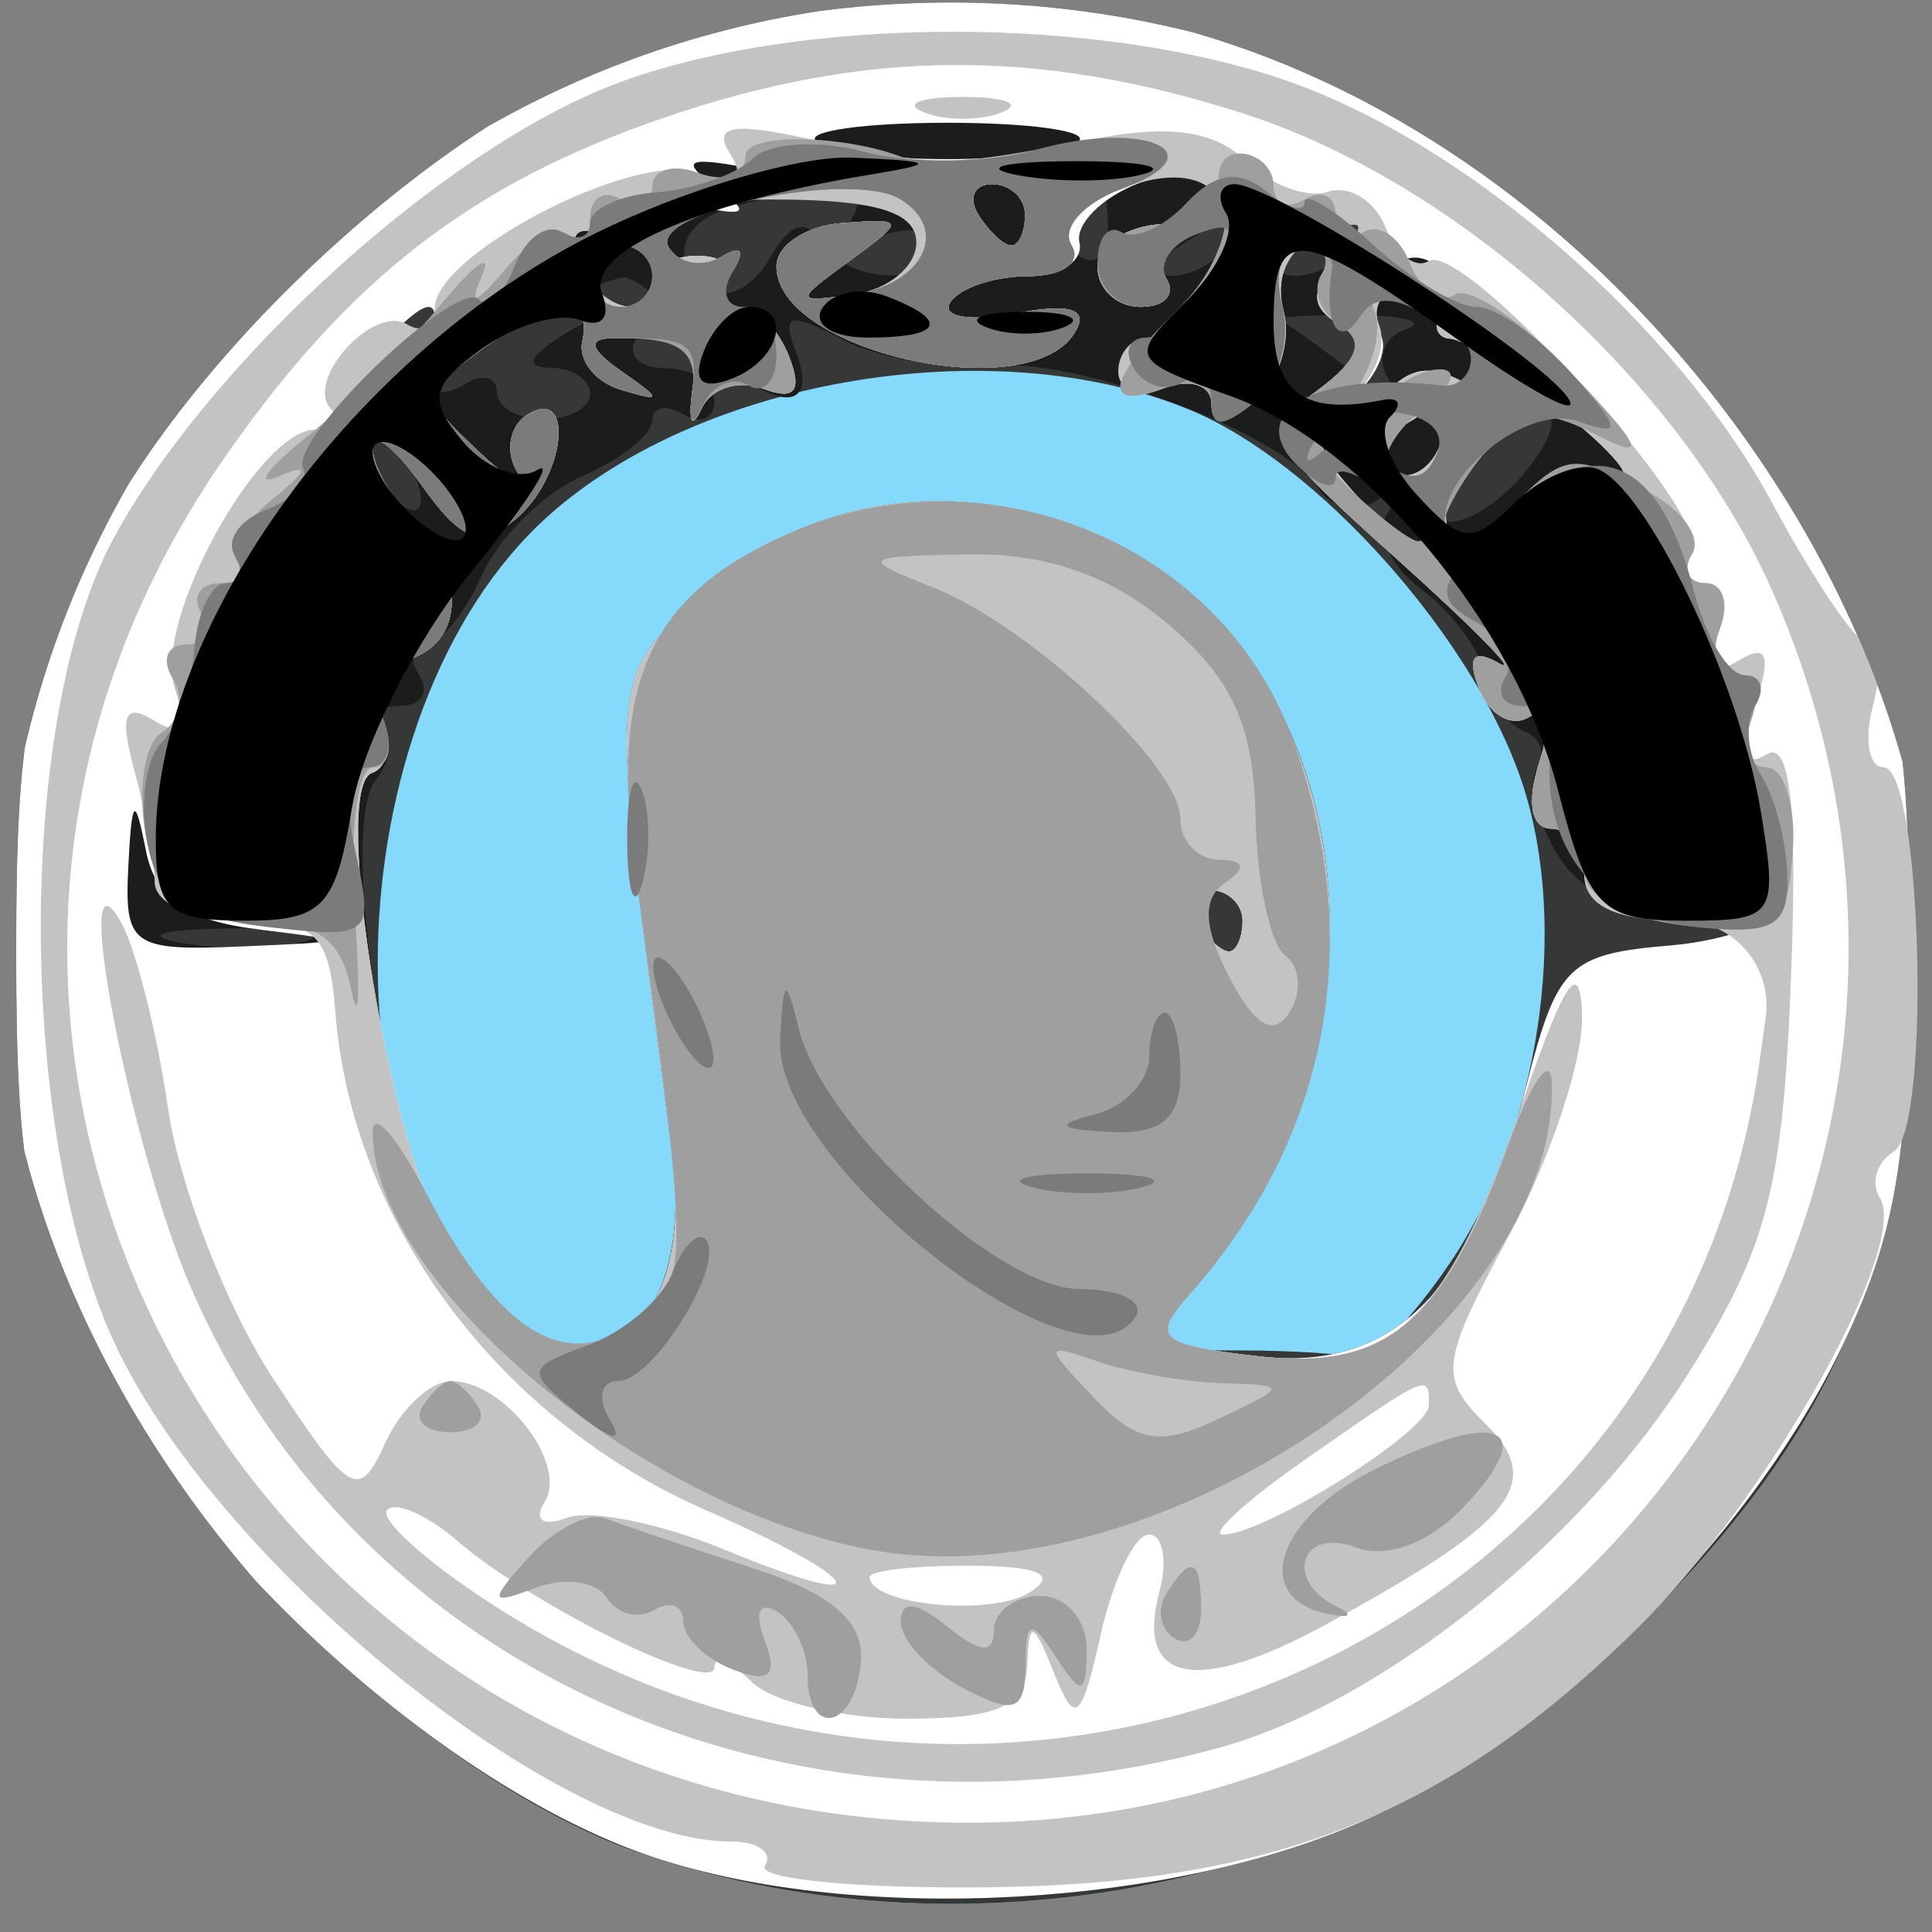 <svg width="64" height="64" viewBox="0 0 64 64" fill="none" xmlns="http://www.w3.org/2000/svg">
<rect x="0" y="0" width="64" height="64" fill="#808080" stroke="none"/>
<g clip-path="url(#clip0_1_81)">
<path fill-rule="evenodd" clip-rule="evenodd" d="M21.461 1.594C15.325 3.461 6.876 10.943 3.296 17.682C0.932 22.131 0.536 24.113 0.536 31.517C0.536 38.921 0.932 40.903 3.296 45.352C6.795 51.938 15.062 59.322 21.28 61.415C32.482 65.185 45.577 62.354 53.75 54.394C60.953 47.379 63.234 41.883 63.247 31.517C63.256 24.1 62.867 22.139 60.499 17.682C52.943 3.46 36.971 -3.123 21.461 1.594Z" fill="#85DAFB"/>
<path fill-rule="evenodd" clip-rule="evenodd" d="M21.461 1.594C15.325 3.461 6.876 10.943 3.296 17.682C0.932 22.131 0.536 24.113 0.536 31.517C0.536 38.921 0.932 40.903 3.296 45.352C6.795 51.938 15.062 59.322 21.28 61.415C32.482 65.185 45.577 62.354 53.75 54.394C60.953 47.379 63.234 41.883 63.247 31.517C63.256 24.1 62.867 22.139 60.499 17.682C52.943 3.46 36.971 -3.123 21.461 1.594ZM39.408 13.574C43.646 15.323 48.816 21.117 50.418 25.914C52.017 30.698 50.991 37.499 48.014 41.864C46.746 43.722 45.38 45.128 44.978 44.988C44.577 44.848 42.786 44.734 41 44.734C37.992 44.734 37.87 44.603 39.332 42.955C46.595 34.772 45.278 22.061 36.742 17.941C31.868 15.59 26.556 16.367 22.913 19.966C20.164 22.682 20.177 22.301 22.267 38.183C22.904 43.018 20.658 45.898 17.66 44.09C10.559 39.81 10.873 23.603 18.181 17.074C23.29 12.51 32.965 10.915 39.408 13.574Z" fill="#363737"/>
<path fill-rule="evenodd" clip-rule="evenodd" d="M21.461 1.594C15.325 3.461 6.876 10.943 3.296 17.682C0.932 22.131 0.536 24.113 0.536 31.517C0.536 38.921 0.932 40.903 3.296 45.352C6.915 52.166 15.128 59.383 21.722 61.548C28.486 63.767 38.951 63.183 45.359 60.23C51.355 57.467 57.767 51.148 60.84 44.974C62.775 41.086 63.239 38.495 63.247 31.517C63.256 24.1 62.867 22.139 60.499 17.682C52.943 3.46 36.971 -3.123 21.461 1.594ZM28.187 7.29C27.687 8.09 28.004 8.267 29.156 7.829C30.097 7.473 30.868 7.624 30.868 8.165C30.868 9.528 28.062 9.405 27.185 8.003C26.695 7.22 26.165 7.389 25.516 8.533C24.994 9.455 24.132 9.944 23.601 9.62C22.068 8.683 22.475 7.307 24.436 6.801C27.8 5.932 28.942 6.082 28.187 7.29ZM36.7 7.58C36.7 8.395 36.306 8.821 35.826 8.527C35.345 8.233 35.217 7.567 35.544 7.047C36.375 5.717 36.7 5.866 36.7 7.58ZM40.645 8.133C40.295 8.693 39.458 9.143 38.783 9.135C38.047 9.125 38.174 8.725 39.102 8.133C41.078 6.871 41.435 6.871 40.645 8.133ZM44.762 8.133C44.412 8.693 43.574 9.143 42.9 9.135C42.163 9.125 42.291 8.725 43.218 8.133C45.195 6.871 45.551 6.871 44.762 8.133ZM23.149 11.183C25.351 13.586 27.225 13.868 26.37 11.668C25.875 10.392 26.138 10.315 27.868 11.23C29.023 11.84 31.213 12.232 32.734 12.098C35.755 11.834 42.543 14.366 43.678 16.179C44.069 16.805 44.892 17.01 45.507 16.635C46.148 16.243 46.329 16.422 45.933 17.057C45.553 17.664 46.061 18.764 47.06 19.502C48.06 20.239 49.029 21.528 49.213 22.367C49.397 23.206 49.979 24.045 50.506 24.232C51.033 24.421 51.214 24.974 50.908 25.463C50.602 25.951 50.943 27.285 51.665 28.425C53.047 30.613 58.073 31.32 59.008 29.458C59.295 28.885 59.413 29 59.271 29.712C59.128 30.425 57.359 31.148 55.34 31.318C51.957 31.602 51.58 31.969 50.56 35.973C48.824 42.786 46.191 45.447 41.703 44.93C38.344 44.543 38.117 44.332 39.44 42.838C46.594 34.759 45.214 22.03 36.742 17.941C31.868 15.59 26.556 16.367 22.913 19.966C20.164 22.682 20.177 22.301 22.267 38.183C23.165 44.997 18.624 46.908 14.895 41.286C12.884 38.255 11.171 27.41 12.453 25.832C12.948 25.221 13.05 24.421 12.678 24.052C12.305 23.684 12.567 23.384 13.261 23.384C13.955 23.384 14.237 22.926 13.887 22.367C13.537 21.808 13.632 21.35 14.097 21.35C14.562 21.35 15.4 20.321 15.959 19.063C16.517 17.804 18.016 16.324 19.29 15.772C20.564 15.22 21.606 14.392 21.606 13.932C21.606 13.473 22.069 13.38 22.635 13.725C23.201 14.071 23.664 13.868 23.664 13.277C23.664 12.685 22.942 12.2 22.059 12.2C21.177 12.2 20.741 11.743 21.091 11.183C21.896 9.896 20.533 9.896 18.518 11.183C17.489 11.84 17.403 12.174 18.261 12.185C18.969 12.193 19.547 12.581 19.547 13.047C19.547 13.514 18.852 13.895 18.003 13.895C17.154 13.895 16.46 13.486 16.46 12.987C16.46 12.489 15.996 12.363 15.431 12.708C14.864 13.054 14.401 13.096 14.401 12.801C14.401 12.248 19.587 9.263 20.674 9.191C21.011 9.168 22.125 10.065 23.149 11.183ZM14.401 10.517C14.401 10.711 13.36 11.739 12.086 12.805C11.85 13.002 11.531 12.687 11.731 12.454C13.573 10.305 14.401 9.704 14.401 10.517ZM46.557 10.909C45.846 11.156 45.587 11.89 45.983 12.541C46.378 13.192 45.801 13.054 44.702 12.234C43.603 11.413 42.569 10.67 42.403 10.582C42.238 10.493 43.396 10.43 44.976 10.441C46.557 10.452 47.268 10.663 46.557 10.909ZM50.443 15.734C49.727 16.586 48.663 17.284 48.079 17.284C47.494 17.284 47.857 16.365 48.885 15.244C51.013 12.921 52.431 13.366 50.443 15.734ZM13.765 15.811C14.116 16.716 13.943 17.124 13.361 16.768C12.801 16.426 12.343 15.717 12.343 15.19C12.343 13.728 13.081 14.05 13.765 15.811ZM41.16 30.5C41.16 31.059 40.956 31.517 40.706 31.517C40.456 31.517 39.966 31.059 39.616 30.5C39.266 29.941 39.471 29.484 40.07 29.484C40.669 29.484 41.16 29.941 41.16 30.5ZM10.04 31.199C9.056 31.453 7.203 31.462 5.923 31.219C4.643 30.976 5.448 30.768 7.712 30.756C9.976 30.745 11.024 30.945 10.04 31.199Z" fill="#1B1C1C"/>
<path fill-rule="evenodd" clip-rule="evenodd" d="M21.461 1.594C15.325 3.461 6.876 10.943 3.296 17.682C0.932 22.131 0.536 24.113 0.536 31.517C0.536 38.921 0.932 40.903 3.296 45.352C6.915 52.166 15.128 59.383 21.722 61.548C28.486 63.767 38.951 63.183 45.359 60.23C51.355 57.467 57.767 51.148 60.84 44.974C62.775 41.086 63.239 38.495 63.247 31.517C63.256 24.1 62.867 22.139 60.499 17.682C52.943 3.46 36.971 -3.123 21.461 1.594ZM35.739 4.677C34.936 5.47 27.829 5.47 27.026 4.677C26.687 4.341 28.647 4.067 31.383 4.067C34.118 4.067 36.079 4.341 35.739 4.677ZM29.667 6.694C31.616 7.297 30.624 9.428 28.239 9.759C26.297 10.03 26.293 9.996 28.159 8.632C30.006 7.281 29.995 7.232 27.902 7.387C26.703 7.477 25.722 8.122 25.722 8.823C25.722 11.638 34.047 13.505 35.592 11.036C36.093 10.234 35.482 10.03 33.625 10.381C32.143 10.661 31.175 10.498 31.474 10.02C31.774 9.541 32.917 9.15 34.016 9.15C35.115 9.15 35.899 8.649 35.757 8.036C35.616 7.423 36.503 6.536 37.73 6.066C40.834 4.876 41.719 7.581 39.078 10.19C36.655 12.583 36.458 13.656 38.587 12.849C39.436 12.527 40.131 12.763 40.131 13.373C40.131 14.141 40.573 14.12 41.568 13.304C42.359 12.655 42.785 11.29 42.514 10.269C42.213 9.13 42.707 8.155 43.795 7.742C45.242 7.194 45.342 7.338 44.343 8.528C43.395 9.655 43.398 10.157 44.353 10.74C45.243 11.283 45.042 11.898 43.631 12.941C41.768 14.319 41.897 14.587 46.306 18.547C48.853 20.836 50.364 22.378 49.662 21.976C48.803 21.483 48.586 21.757 48.998 22.816C49.334 23.681 50.073 24.105 50.641 23.759C51.28 23.368 51.408 23.951 50.978 25.29C50.566 26.572 50.73 27.45 51.383 27.45C51.987 27.45 52.481 28.137 52.481 28.975C52.481 30.732 58.157 31.152 59.008 29.458C59.295 28.885 59.413 29 59.271 29.712C59.128 30.425 57.359 31.148 55.34 31.318C51.957 31.602 51.58 31.969 50.56 35.973C48.824 42.786 46.191 45.447 41.703 44.93C38.344 44.543 38.117 44.332 39.44 42.838C46.594 34.759 45.214 22.03 36.742 17.941C31.868 15.59 26.556 16.367 22.913 19.966C20.164 22.682 20.177 22.301 22.267 38.183C23.163 44.983 18.625 46.91 14.909 41.307C12.949 38.354 10.929 26.083 12.323 25.605C12.837 25.429 13.003 24.633 12.693 23.835C12.383 23.037 12.827 22.12 13.679 21.797C15.438 21.13 15.384 18.864 13.568 17.07C12.894 16.404 12.343 15.392 12.343 14.82C12.343 14.249 13.08 14.82 13.979 16.089C15.277 17.92 15.916 18.151 17.067 17.207C18.715 15.857 19.076 12.756 17.472 13.735C16.897 14.087 16.73 14.915 17.103 15.574C17.474 16.235 16.903 15.947 15.833 14.934C13.925 13.128 13.926 13.064 15.884 11.63C18.28 9.875 19.642 9.748 19.29 11.31C19.149 11.94 19.727 12.661 20.576 12.913C21.948 13.32 21.948 13.251 20.576 12.293C19.53 11.562 19.447 11.21 20.319 11.199C22.892 11.168 23.145 11.346 22.922 13.03C22.797 13.971 22.942 14.196 23.246 13.528C23.549 12.861 24.467 12.568 25.286 12.879C26.331 13.275 26.585 12.953 26.138 11.805C25.788 10.904 25.061 10.167 24.522 10.167C23.983 10.167 23.781 9.785 24.072 9.32C24.364 8.853 23.928 8.472 23.104 8.472C22.28 8.472 21.606 8.853 21.606 9.32C21.606 10.734 19.807 10.266 19.195 8.694C18.793 7.659 19.117 7.407 20.283 7.85C21.323 8.243 21.687 8.069 21.259 7.384C20.818 6.681 21.4 6.469 22.891 6.791C24.784 7.201 24.925 7.085 23.664 6.157C22.453 5.267 22.787 5.157 25.208 5.646C26.906 5.989 28.913 6.461 29.667 6.694ZM33.956 7.117C33.956 7.676 33.752 8.133 33.502 8.133C33.252 8.133 32.762 7.676 32.412 7.117C32.062 6.558 32.267 6.1 32.866 6.1C33.465 6.1 33.956 6.558 33.956 7.117ZM36.357 8.845C36.357 9.572 37.002 10.167 37.79 10.167C38.578 10.167 38.962 9.748 38.641 9.236C38.321 8.725 38.641 8.086 39.353 7.815C40.064 7.545 39.681 7.369 38.501 7.424C37.322 7.479 36.357 8.118 36.357 8.845ZM47.805 10.237C47.48 10.757 47.588 11.2 48.046 11.22C48.504 11.24 50.268 12.398 51.966 13.795C53.664 15.191 54.29 16.058 53.358 15.723C52.345 15.358 50.862 15.96 49.678 17.215C48.601 18.358 46.785 18.361 45.703 17.224L45.423 16.929C43.415 14.818 43.332 14.389 44.717 13.254C45.578 12.548 46.029 11.564 45.719 11.069C44.929 9.805 46.243 7.975 47.422 8.696C47.959 9.023 48.131 9.716 47.805 10.237ZM14.401 10.517C14.401 10.711 13.36 11.739 12.086 12.805C11.85 13.002 11.531 12.687 11.731 12.454C13.573 10.305 14.401 9.704 14.401 10.517ZM45.406 13.57C44.524 14.621 44.777 15.394 46.486 16.875C47.714 17.938 48.411 18.288 48.038 17.652C47.663 17.017 48.069 15.914 48.938 15.201C50.203 14.164 50.252 13.737 49.184 13.068C47.338 11.91 46.734 11.991 45.406 13.57ZM47.709 14.736C47.384 15.571 46.656 15.972 46.087 15.625C45.453 15.238 45.594 14.659 46.453 14.122C48.327 12.949 48.391 12.98 47.709 14.736ZM8.547 30.786C11.7 31.175 11.677 31.198 7.969 31.354C4.374 31.506 4.119 31.325 4.25 28.721C4.366 26.415 4.467 26.316 4.828 28.153C5.146 29.771 6.163 30.492 8.547 30.786ZM41.16 30.5C41.16 31.059 40.956 31.517 40.706 31.517C40.456 31.517 39.966 31.059 39.616 30.5C39.266 29.941 39.471 29.484 40.07 29.484C40.669 29.484 41.16 29.941 41.16 30.5Z" fill="white"/>
<path fill-rule="evenodd" clip-rule="evenodd" d="M19.547 3.126C13.927 5.632 6.787 12.276 3.785 17.792C0.419 23.977 0.571 38.292 4.076 45.069C7.871 52.41 18.723 61.001 24.198 61.001C25.104 61.001 25.617 61.363 25.34 61.805C25.065 62.246 28.395 62.567 32.741 62.519C42.198 62.411 48.019 60.086 54.257 53.922C58.545 49.688 63.274 41.275 62.27 39.671C61.961 39.178 62.171 38.492 62.735 38.148C63.978 37.389 63.657 25.418 62.395 25.417C61.905 25.417 61.745 24.502 62.042 23.384C62.337 22.265 62.275 21.35 61.903 21.35C61.53 21.35 60.103 19.259 58.73 16.704C55.519 10.725 48.506 4.652 42.463 2.618C35.707 0.344 25.267 0.575 19.547 3.126ZM41.139 3.744C48.269 6.019 55.646 12.657 58.695 19.541C67.257 38.877 53.138 60.451 31.968 60.38C8.107 60.301 -5.943 34.515 7.377 15.25C11.528 9.249 15.615 6.079 22.026 3.889C28.67 1.621 34.348 1.577 41.139 3.744ZM30.611 3.723C31.319 4.006 32.477 4.006 33.184 3.723C33.892 3.441 33.312 3.211 31.897 3.211C30.482 3.211 29.904 3.441 30.611 3.723ZM24.178 5.083C24.718 5.945 24.368 6.135 23.017 5.712C20.9 5.048 14.401 8.441 14.401 10.211C14.401 10.812 13.991 11.052 13.489 10.746C12.355 10.054 10.049 12.645 10.979 13.564C11.352 13.932 11.11 14.233 10.441 14.233C8.563 14.233 5.081 20.585 5.775 22.745C6.215 24.114 6.02 24.43 5.087 23.86C4.119 23.269 3.955 23.692 4.448 25.512C4.813 26.858 5.117 28.531 5.124 29.229C5.133 29.939 6.406 30.5 8.007 30.5C10.45 30.5 10.91 30.949 11.109 33.521C11.645 40.475 16.511 47.021 23.373 50.02C28.759 52.373 29.287 53.517 23.976 51.324C21.882 50.46 19.543 49.991 18.776 50.282C17.988 50.581 17.668 50.354 18.038 49.761C18.83 48.496 16.712 45.75 14.947 45.75C14.254 45.75 13.266 46.681 12.753 47.818C11.893 49.722 11.598 49.549 9.035 45.645C7.504 43.312 5.944 39.294 5.567 36.715C5.19 34.136 4.478 31.339 3.983 30.5C2.306 27.655 4.311 38.023 6.344 42.7C11.838 55.344 26.237 61.779 40.362 57.904C45.763 56.422 52.425 51.096 55.98 45.416C58.553 41.304 59.056 39.355 59.327 32.441C59.548 26.77 59.305 24.512 58.525 24.988C57.773 25.447 57.647 24.921 58.141 23.384C58.692 21.669 58.547 21.296 57.562 21.898C56.627 22.469 56.438 22.211 56.905 21.009C57.266 20.078 57.086 19.317 56.505 19.317C55.922 19.317 55.726 18.87 56.067 18.326C56.804 17.146 48.485 7.939 47.323 8.649C46.882 8.918 46.241 8.417 45.898 7.535C45.555 6.653 44.701 6.12 43.998 6.351C43.296 6.583 42.068 6.125 41.268 5.335C40.239 4.319 38.733 4.11 36.113 4.624C31.402 5.546 31.053 5.545 26.88 4.62C24.27 4.041 23.598 4.156 24.178 5.083ZM40.023 9.349C39.476 10.358 38.582 11.183 38.036 11.183C37.49 11.183 37.043 11.69 37.043 12.309C37.043 12.928 37.738 13.171 38.587 12.849C39.436 12.527 40.131 12.763 40.131 13.373C40.131 14.141 40.573 14.12 41.568 13.304C42.359 12.655 42.785 11.29 42.514 10.269C42.213 9.13 42.707 8.155 43.795 7.742C45.242 7.194 45.342 7.338 44.343 8.528C43.395 9.655 43.398 10.156 44.353 10.74C45.243 11.283 45.042 11.898 43.631 12.941C41.768 14.319 41.897 14.587 46.306 18.547C48.853 20.836 50.364 22.378 49.662 21.976C48.803 21.483 48.586 21.757 48.998 22.816C49.334 23.681 50.073 24.105 50.641 23.759C51.28 23.368 51.408 23.951 50.978 25.29C50.566 26.572 50.73 27.45 51.383 27.45C51.987 27.45 52.481 28.137 52.481 28.975C52.481 30.006 53.525 30.5 55.708 30.5C57.414 30.5 58.727 32.008 58.492 33.697L58.298 35.093C55.59 54.612 33.197 64.17 16.182 53.068C14.047 51.676 12.54 50.301 12.831 50.013C13.121 49.726 14.173 50.195 15.167 51.056C17.613 53.175 23.664 56.149 23.664 55.232C23.664 54.826 24.22 55.043 24.899 55.714C25.578 56.385 27.894 56.934 30.045 56.934C33.056 56.934 33.972 56.524 34.028 55.155C34.089 53.648 34.224 53.687 34.912 55.409C35.621 57.186 35.816 57.025 36.465 54.138C36.872 52.32 37.59 50.834 38.058 50.834C38.526 50.834 38.681 51.697 38.401 52.752C37.606 55.757 39.646 56.148 43.923 53.814C50.195 50.389 51.194 49.128 49.194 47.151C47.656 45.632 47.719 45.145 50.003 40.901C51.366 38.368 52.448 35.108 52.409 33.653C52.355 31.714 51.843 32.439 50.487 36.371C47.941 43.754 46.189 45.447 41.648 44.924C38.34 44.543 38.117 44.331 39.44 42.838C46.594 34.759 45.214 22.03 36.742 17.941C31.868 15.59 26.556 16.367 22.913 19.966C20.164 22.682 20.177 22.301 22.267 38.183C23.163 44.983 18.625 46.91 14.909 41.307C12.949 38.354 10.929 26.083 12.323 25.605C12.837 25.429 13.003 24.633 12.693 23.835C12.383 23.037 12.827 22.12 13.679 21.797C15.438 21.13 15.384 18.864 13.568 17.07C12.894 16.404 12.343 15.392 12.343 14.82C12.343 14.249 13.08 14.82 13.979 16.089C15.277 17.92 15.916 18.151 17.067 17.207C18.715 15.857 19.076 12.756 17.472 13.735C16.897 14.087 16.73 14.915 17.103 15.574C17.474 16.235 16.903 15.947 15.833 14.934C13.925 13.128 13.926 13.064 15.884 11.63C18.28 9.875 19.642 9.748 19.29 11.31C19.149 11.94 19.727 12.661 20.576 12.913C21.948 13.32 21.948 13.251 20.576 12.293C19.53 11.562 19.447 11.21 20.319 11.199C22.892 11.168 23.145 11.346 22.922 13.03C22.797 13.971 22.942 14.196 23.246 13.528C23.549 12.861 24.467 12.568 25.286 12.879C26.331 13.275 26.585 12.953 26.138 11.805C25.788 10.904 25.061 10.167 24.522 10.167C23.983 10.167 23.781 9.785 24.072 9.32C24.364 8.853 23.928 8.472 23.104 8.472C22.28 8.472 21.606 8.853 21.606 9.32C21.606 10.734 19.807 10.266 19.195 8.694C18.793 7.659 19.117 7.407 20.283 7.85C21.196 8.195 21.681 8.058 21.358 7.544C21.035 7.025 22.912 6.608 25.564 6.608C28.991 6.608 30.354 7.015 30.354 8.037C30.354 8.822 29.427 9.593 28.295 9.751C26.306 10.028 26.302 9.991 28.159 8.632C30.006 7.281 29.995 7.232 27.902 7.387C26.703 7.477 25.722 8.122 25.722 8.823C25.722 11.638 34.047 13.505 35.592 11.036C36.093 10.234 35.482 10.03 33.625 10.381C32.143 10.661 31.175 10.498 31.474 10.02C31.774 9.541 32.945 9.15 34.077 9.15C35.209 9.15 35.847 8.688 35.494 8.125C35.141 7.561 35.924 6.704 37.234 6.219C40.099 5.161 41.462 6.692 40.023 9.349ZM33.956 7.117C33.956 7.676 33.752 8.133 33.502 8.133C33.252 8.133 32.762 7.676 32.412 7.117C32.062 6.558 32.267 6.1 32.866 6.1C33.465 6.1 33.956 6.558 33.956 7.117ZM36.357 8.845C36.357 9.572 37.002 10.167 37.79 10.167C38.578 10.167 38.962 9.748 38.641 9.236C38.321 8.725 38.641 8.086 39.353 7.815C40.064 7.545 39.681 7.369 38.501 7.424C37.322 7.479 36.357 8.118 36.357 8.845ZM47.743 10.336C47.452 10.802 47.588 11.2 48.046 11.22C48.504 11.24 50.268 12.398 51.966 13.795C53.664 15.191 54.29 16.058 53.358 15.723C52.345 15.358 50.862 15.96 49.678 17.215C48.601 18.358 46.785 18.361 45.703 17.224L45.423 16.929C43.451 14.856 43.351 14.374 44.666 13.295C45.501 12.611 45.96 11.475 45.686 10.771C45.412 10.065 45.883 9.489 46.731 9.489C47.579 9.489 48.035 9.87 47.743 10.336ZM45.406 13.57C44.524 14.621 44.777 15.394 46.486 16.875C47.714 17.938 48.411 18.288 48.038 17.652C47.663 17.017 48.069 15.914 48.938 15.201C50.203 14.164 50.252 13.737 49.184 13.068C47.338 11.91 46.734 11.991 45.406 13.57ZM47.709 14.736C47.384 15.571 46.656 15.972 46.087 15.625C45.453 15.238 45.594 14.659 46.453 14.121C48.327 12.949 48.391 12.98 47.709 14.736ZM41.16 30.5C41.16 31.059 40.956 31.517 40.706 31.517C40.456 31.517 39.966 31.059 39.616 30.5C39.266 29.941 39.471 29.484 40.07 29.484C40.669 29.484 41.16 29.941 41.16 30.5ZM47.335 46.547C47.335 47.412 41.89 50.834 40.516 50.834C40.052 50.834 41.282 49.712 43.247 48.342C47.351 45.479 47.335 45.487 47.335 46.547ZM34.099 52.758C32.821 53.557 28.81 53.165 28.81 52.24C28.81 52.026 30.314 51.858 32.154 51.866C34.429 51.877 35.051 52.163 34.099 52.758Z" fill="#C3C3C3"/>
<path fill-rule="evenodd" clip-rule="evenodd" d="M24.693 5.173C24.693 5.802 23.998 6.054 23.149 5.732C22.3 5.411 21.606 5.617 21.606 6.192C21.606 6.767 21.142 6.954 20.576 6.608C20.01 6.263 19.547 6.541 19.547 7.226C19.547 7.912 19.246 8.174 18.877 7.81C18.509 7.446 17.547 7.942 16.743 8.912C15.774 10.077 15.509 10.159 15.959 9.15C16.332 8.311 15.737 8.719 14.635 10.055C13.533 11.392 11.525 13.375 10.171 14.464C8.819 15.553 8.406 16.141 9.256 15.772C10.277 15.327 10.194 15.59 9.015 16.546C8.033 17.341 7.531 18.291 7.899 18.655C8.268 19.019 8.002 19.317 7.308 19.317C6.615 19.317 6.333 19.774 6.683 20.334C7.032 20.893 6.801 21.35 6.168 21.35C5.535 21.35 5.335 21.858 5.724 22.481C6.113 23.102 5.952 23.904 5.364 24.262C4.778 24.621 4.541 26.17 4.838 27.707C5.276 29.966 5.933 30.5 8.278 30.5C10.463 30.5 11.29 31.065 11.636 32.788C11.889 34.045 11.942 32.902 11.753 30.246C11.565 27.591 11.838 25.417 12.36 25.417C12.881 25.417 13.043 24.735 12.719 23.9C12.39 23.057 12.816 22.124 13.679 21.797C15.438 21.13 15.384 18.864 13.568 17.07C12.894 16.404 12.343 15.392 12.343 14.82C12.343 14.249 13.08 14.82 13.979 16.089C15.277 17.92 15.916 18.151 17.067 17.207C18.715 15.857 19.076 12.756 17.472 13.735C16.897 14.087 16.73 14.915 17.103 15.574C17.474 16.235 16.903 15.947 15.833 14.934C13.925 13.128 13.926 13.064 15.884 11.63C18.28 9.875 19.642 9.748 19.29 11.31C19.148 11.94 19.727 12.661 20.576 12.913C21.948 13.32 21.948 13.251 20.576 12.293C19.53 11.562 19.447 11.21 20.319 11.199C22.595 11.171 23.154 11.598 22.922 13.186C22.796 14.046 22.942 14.199 23.246 13.528C23.549 12.861 24.467 12.568 25.286 12.879C26.331 13.275 26.585 12.953 26.138 11.805C25.788 10.904 25.061 10.167 24.522 10.167C23.983 10.167 23.873 9.638 24.276 8.992C24.715 8.292 24.56 8.094 23.894 8.501C23.28 8.877 22.501 8.741 22.162 8.201C21.422 7.018 28.193 5.604 29.826 6.601C31.489 7.615 30.574 9.435 28.239 9.759C26.297 10.03 26.293 9.996 28.159 8.632C30.006 7.281 29.995 7.232 27.902 7.387C26.703 7.477 25.722 8.122 25.722 8.823C25.722 11.638 34.047 13.505 35.592 11.036C36.093 10.234 35.482 10.03 33.625 10.381C32.143 10.661 31.175 10.498 31.474 10.02C31.774 9.541 32.945 9.15 34.077 9.15C35.209 9.15 35.847 8.688 35.494 8.125C35.141 7.561 35.887 6.721 37.153 6.259C40.493 5.039 37.911 3.963 34.18 5.02C32.444 5.511 30.872 5.792 30.688 5.641C29.374 4.572 24.693 4.206 24.693 5.173ZM40.511 6.632C40.843 7.484 40.199 9.083 39.078 10.19C36.655 12.583 36.458 13.656 38.587 12.849C39.436 12.527 40.131 12.763 40.131 13.373C40.131 14.141 40.573 14.12 41.568 13.304C42.359 12.655 42.768 11.227 42.477 10.129C42.173 8.981 42.463 8.133 43.158 8.133C43.824 8.133 44.102 8.559 43.777 9.08C43.451 9.6 43.725 10.357 44.386 10.76C45.229 11.274 45.003 11.927 43.631 12.941C41.768 14.319 41.897 14.587 46.306 18.547C48.853 20.836 50.364 22.378 49.662 21.976C48.803 21.483 48.586 21.757 48.998 22.816C49.334 23.681 50.073 24.105 50.641 23.759C51.28 23.368 51.408 23.951 50.978 25.29C50.566 26.572 50.73 27.45 51.383 27.45C51.987 27.45 52.481 28.087 52.481 28.864C52.481 29.702 53.842 30.434 55.825 30.663C58.848 31.011 59.191 30.777 59.386 28.232C59.505 26.684 59.108 25.417 58.504 25.417C57.9 25.417 57.673 24.731 57.999 23.892C58.324 23.053 58.093 22.367 57.484 22.367C56.875 22.367 56.644 21.681 56.97 20.842C57.295 20.003 57.086 19.317 56.505 19.317C55.922 19.317 55.718 18.883 56.051 18.351C56.383 17.82 55.746 16.905 54.636 16.318C51.948 14.896 51.845 14.918 49.507 17.396C47.188 19.856 46.993 17.599 49.289 14.866C50.358 13.593 51.096 13.493 52.846 14.387C54.608 15.287 54.45 14.879 52.066 12.368C50.422 10.637 48.683 9.464 48.199 9.759C47.716 10.054 47.044 9.583 46.705 8.712C46.366 7.841 45.676 7.381 45.168 7.691C44.662 8 44.247 7.742 44.247 7.117C44.247 6.491 43.784 6.263 43.218 6.608C42.652 6.954 42.189 6.752 42.189 6.16C42.189 5.568 41.676 5.083 41.05 5.083C40.423 5.083 40.181 5.78 40.511 6.632ZM33.956 7.117C33.956 7.676 33.752 8.133 33.502 8.133C33.252 8.133 32.762 7.676 32.412 7.117C32.062 6.558 32.267 6.1 32.866 6.1C33.465 6.1 33.956 6.558 33.956 7.117ZM36.357 8.845C36.357 9.572 37.002 10.167 37.79 10.167C38.578 10.167 38.962 9.748 38.641 9.236C38.321 8.725 38.641 8.086 39.353 7.815C40.064 7.545 39.681 7.369 38.501 7.424C37.322 7.479 36.357 8.118 36.357 8.845ZM21.606 9.15C21.606 9.709 21.142 10.167 20.576 10.167C20.01 10.167 19.547 9.709 19.547 9.15C19.547 8.591 20.01 8.133 20.576 8.133C21.142 8.133 21.606 8.591 21.606 9.15ZM48.255 14.341C47.14 15.442 46.558 16.895 46.959 17.574C47.361 18.253 46.679 17.933 45.445 16.865C43.509 15.187 43.396 14.699 44.619 13.306C45.399 12.418 45.812 11.075 45.537 10.32C45.172 9.32 45.747 9.408 47.658 10.645C50.265 12.332 50.268 12.353 48.255 14.341ZM45.353 13.635C44.424 14.74 44.454 15.244 45.483 15.831C46.219 16.25 46.48 16.221 46.065 15.768C45.649 15.314 46.112 14.34 47.094 13.604C48.075 12.867 48.357 12.25 47.718 12.233C47.08 12.214 46.015 12.846 45.353 13.635ZM26.061 17.7C21.495 19.73 20.2 22.618 21.047 28.87C22.858 42.236 22.859 42.268 21.093 43.716C18.844 45.558 16.523 44.175 14.146 39.574C13.156 37.659 12.345 36.724 12.345 37.497C12.339 42.492 21.282 49.974 28.903 51.349C38.368 53.057 51.606 43.962 51.406 35.889C51.382 34.882 50.731 35.804 49.96 37.938C47.835 43.825 45.938 45.419 41.648 44.924C38.34 44.543 38.117 44.331 39.44 42.838C44.064 37.615 45.253 31.135 42.809 24.456C40.427 17.941 32.61 14.789 26.061 17.7ZM38.703 20.682C40.821 22.483 41.527 24.035 41.59 27.036C41.636 29.221 42.081 31.3 42.578 31.657C43.075 32.014 43.138 32.856 42.718 33.527C42.194 34.365 41.568 34.002 40.722 32.369C39.863 30.712 39.82 29.765 40.581 29.245C41.307 28.75 41.242 28.492 40.388 28.482C39.681 28.474 39.102 27.866 39.102 27.132C39.102 25.372 34.117 20.716 30.868 19.44C28.445 18.488 28.517 18.425 32.097 18.364C34.67 18.322 36.806 19.071 38.703 20.682ZM40.472 45.82C42.691 45.888 42.69 45.895 40.344 47.01C38.424 47.924 37.657 47.79 36.227 46.289C34.567 44.546 34.573 44.481 36.356 45.098C37.392 45.457 39.245 45.781 40.472 45.82ZM13.993 46.597C13.701 47.064 14.116 47.445 14.916 47.445C15.716 47.445 16.13 47.064 15.839 46.597C15.548 46.132 15.132 45.75 14.916 45.75C14.7 45.75 14.284 46.132 13.993 46.597ZM45.537 48.678C42.262 50.292 41.418 52.95 44.016 53.469C44.737 53.613 44.853 53.499 44.273 53.215C42.51 52.351 43.097 50.571 44.917 51.261C45.945 51.65 47.364 51.112 48.509 49.897C51.037 47.217 49.651 46.647 45.537 48.678ZM17.523 51.577C16.181 53.068 16.206 53.181 17.747 52.597C18.701 52.235 19.759 52.384 20.1 52.928C20.441 53.472 21.15 53.654 21.677 53.332C22.203 53.011 22.635 53.182 22.635 53.715C22.635 54.248 23.381 54.966 24.293 55.311C25.497 55.768 25.782 55.505 25.334 54.35C24.979 53.438 25.149 53.026 25.734 53.383C26.293 53.724 26.751 54.663 26.751 55.469C26.751 57.638 28.348 57.249 28.517 55.04C28.618 53.701 27.55 52.786 24.876 51.924C22.794 51.252 20.628 50.522 20.062 50.301C19.496 50.081 18.353 50.655 17.523 51.577ZM38.631 52.797C38.305 53.318 38.432 53.983 38.913 54.277C39.394 54.571 39.788 54.145 39.788 53.331C39.788 51.617 39.463 51.467 38.631 52.797ZM29.839 53.723C29.839 54.331 30.765 55.318 31.897 55.917C33.597 56.816 33.959 56.69 33.971 55.19C33.984 53.647 34.137 53.603 34.985 54.901C35.837 56.204 35.985 56.167 35.998 54.646C36.007 53.668 35.319 52.867 34.47 52.867C33.621 52.867 32.926 53.381 32.926 54.008C32.926 54.797 32.449 54.758 31.383 53.884C30.37 53.054 29.839 52.998 29.839 53.723Z" fill="#9F9F9F"/>
<path fill-rule="evenodd" clip-rule="evenodd" d="M24.939 5.247C24.406 5.774 22.975 6.278 21.759 6.368C20.542 6.459 19.547 6.919 19.547 7.393C19.547 7.866 19.132 8 18.626 7.691C18.119 7.381 17.414 7.877 17.058 8.793C16.703 9.708 16.167 10.216 15.868 9.922C15.136 9.198 9.571 14.537 10.043 15.511C10.248 15.934 9.694 16.555 8.812 16.889C7.93 17.224 7.465 17.906 7.779 18.407C8.092 18.907 7.956 19.317 7.477 19.317C6.998 19.317 6.531 20.3 6.44 21.502C6.348 22.703 5.855 24.099 5.344 24.605C4.833 25.109 4.623 26.597 4.877 27.912C5.236 29.759 6.143 30.393 8.879 30.709C12.285 31.102 12.393 31.011 11.784 28.267C11.404 26.56 11.582 25.417 12.229 25.417C12.823 25.417 13.043 24.735 12.719 23.9C12.39 23.057 12.816 22.124 13.679 21.797C15.438 21.13 15.384 18.864 13.568 17.07C12.894 16.404 12.343 15.392 12.343 14.82C12.343 14.249 13.08 14.82 13.979 16.089C15.277 17.92 15.916 18.151 17.067 17.207C18.715 15.857 19.076 12.756 17.472 13.735C16.897 14.087 16.73 14.915 17.103 15.574C17.474 16.235 16.903 15.947 15.833 14.934C13.925 13.128 13.926 13.064 15.884 11.63C18.28 9.875 19.642 9.748 19.29 11.31C19.148 11.94 19.727 12.661 20.576 12.913C21.948 13.32 21.948 13.251 20.576 12.293C19.53 11.562 19.447 11.21 20.319 11.199C22.892 11.168 23.145 11.346 22.922 13.03C22.794 13.99 22.945 14.182 23.268 13.465C23.582 12.762 24.263 12.446 24.78 12.762C25.298 13.078 25.722 12.623 25.722 11.752C25.722 10.88 25.231 10.167 24.632 10.167C24.033 10.167 23.873 9.638 24.276 8.992C24.715 8.292 24.56 8.094 23.895 8.501C23.28 8.877 22.501 8.741 22.162 8.201C21.422 7.018 28.193 5.604 29.826 6.601C31.489 7.615 30.574 9.435 28.239 9.759C26.297 10.03 26.293 9.996 28.159 8.632C30.006 7.281 29.995 7.232 27.902 7.387C26.703 7.477 25.722 8.122 25.722 8.823C25.722 11.638 34.047 13.505 35.592 11.036C36.093 10.234 35.482 10.03 33.625 10.381C32.143 10.661 31.175 10.498 31.474 10.02C31.774 9.541 32.945 9.15 34.077 9.15C35.209 9.15 35.847 8.688 35.494 8.125C35.141 7.561 35.887 6.721 37.153 6.259C40.385 5.078 37.974 3.949 34.359 4.95C32.723 5.404 30.151 5.441 28.645 5.034C27.138 4.625 25.471 4.721 24.939 5.247ZM39.297 6.732C38.556 7.527 37.591 7.96 37.153 7.692C36.715 7.425 36.357 7.872 36.357 8.686C36.357 9.501 37.002 10.167 37.79 10.167C38.578 10.167 38.967 9.757 38.654 9.257C38.34 8.756 38.786 8.081 39.646 7.754C40.918 7.272 41.005 7.535 40.118 9.173C39.519 10.279 38.555 11.183 37.976 11.183C37.396 11.183 37.213 11.648 37.568 12.216C37.924 12.785 38.645 12.987 39.172 12.665C39.699 12.344 40.131 12.621 40.131 13.281C40.131 14.194 40.475 14.2 41.568 13.304C42.359 12.655 42.768 11.227 42.477 10.129C42.185 9.026 42.463 8.133 43.098 8.133C43.731 8.133 44.193 8.477 44.126 8.896C43.834 10.722 44.341 11.596 45.051 10.491C45.615 9.617 46.518 9.815 48.38 11.221C49.085 11.753 48.633 12.876 47.756 12.77C43.63 12.275 41.17 13.634 42.969 15.411C43.672 16.105 44.247 16.282 44.247 15.804C44.247 15.326 45.29 15.801 46.563 16.86C47.836 17.92 48.531 18.371 48.105 17.863C46.919 16.449 50.365 13.264 52.32 13.966C53.749 14.479 53.707 14.221 52.064 12.373C50.985 11.159 49.568 10.167 48.914 10.167C48.259 10.167 46.709 9.233 45.471 8.094C44.232 6.954 43.218 6.324 43.218 6.693C43.218 7.063 42.64 6.898 41.932 6.327C41.031 5.599 40.241 5.721 39.297 6.732ZM33.956 7.117C33.956 7.676 33.752 8.133 33.502 8.133C33.252 8.133 32.762 7.676 32.412 7.117C32.062 6.558 32.267 6.1 32.866 6.1C33.465 6.1 33.956 6.558 33.956 7.117ZM21.606 9.15C21.606 9.709 21.142 10.167 20.576 10.167C20.01 10.167 19.547 9.709 19.547 9.15C19.547 8.591 20.01 8.133 20.576 8.133C21.142 8.133 21.606 8.591 21.606 9.15ZM47.613 14.986C47.251 15.914 46.712 16.006 45.833 15.285C45.14 14.716 44.194 14.59 43.731 15.005C43.268 15.419 43.16 15.285 43.492 14.705C44.397 13.128 48.232 13.39 47.613 14.986ZM49.42 17.49C47.584 19.437 47.514 19.843 48.887 20.602C49.755 21.083 50.197 21.904 49.869 22.429C49.54 22.954 49.782 23.384 50.407 23.384C51.031 23.384 51.471 23.956 51.385 24.654C50.977 27.96 52.764 30.31 55.963 30.679C58.726 30.998 59.252 30.726 59.208 29.001C59.179 27.868 58.785 26.37 58.33 25.671C57.877 24.973 57.791 23.943 58.141 23.384C58.491 22.824 58.337 22.367 57.798 22.367C57.261 22.367 56.502 21.113 56.113 19.581C54.92 14.887 52.567 14.152 49.42 17.49ZM20.777 27.959C20.798 29.636 21.028 30.199 21.29 29.21C21.551 28.221 21.534 26.848 21.252 26.16C20.97 25.472 20.756 26.281 20.777 27.959ZM21.637 32.025C21.637 32.584 22.086 33.728 22.635 34.567C23.183 35.406 23.632 35.635 23.632 35.075C23.632 34.516 23.183 33.372 22.635 32.534C22.086 31.695 21.637 31.466 21.637 32.025ZM25.842 34.447C25.639 38.563 35.819 46.496 37.617 43.622C37.934 43.115 37.1 42.7 35.762 42.7C33.063 42.7 27.238 37.293 26.454 34.059C26.031 32.312 25.945 32.367 25.842 34.447ZM38.072 35.001C38.072 35.798 37.261 36.66 36.271 36.916C34.916 37.266 35.044 37.411 36.786 37.499C38.455 37.584 39.102 37.05 39.102 35.584C39.102 34.465 38.87 33.55 38.587 33.55C38.304 33.55 38.072 34.203 38.072 35.001ZM34.213 39.334C35.203 39.59 36.825 39.59 37.815 39.334C38.805 39.079 37.995 38.87 36.014 38.87C34.033 38.87 33.223 39.079 34.213 39.334ZM22.27 42.173C21.93 43.049 20.674 44.123 19.479 44.56C17.418 45.313 17.4 45.427 19.14 46.823C20.27 47.729 20.675 47.805 20.199 47.021C19.774 46.323 19.9 45.75 20.48 45.75C21.658 45.75 24.094 41.77 23.36 41.044C23.101 40.789 22.61 41.296 22.27 42.173Z" fill="#7B7B7B"/>
<path fill-rule="evenodd" clip-rule="evenodd" d="M19.774 7.704C11.804 11.627 5.218 20.642 5.161 27.704C5.142 30.11 5.552 30.5 8.092 30.5C10.694 30.5 11.117 30.058 11.656 26.776C11.993 24.728 13.761 21.217 15.586 18.973C17.412 16.729 18.407 15.198 17.799 15.569C17.19 15.941 16.079 15.513 15.329 14.621C14.173 13.245 14.269 12.777 15.954 11.559C17.049 10.769 18.513 10.338 19.208 10.601C19.945 10.88 20.25 10.509 19.939 9.708C19.412 8.354 23.068 6.738 28.81 5.787C31.067 5.413 30.997 5.344 28.239 5.222C26.512 5.145 22.702 6.263 19.774 7.704ZM33.711 5.802C34.991 6.045 36.843 6.036 37.827 5.782C38.811 5.528 37.764 5.328 35.499 5.34C33.235 5.351 32.43 5.559 33.711 5.802ZM40.621 7.08C40.959 7.618 40.36 8.923 39.291 9.98C37.385 11.863 37.414 11.924 40.769 13.122C45.213 14.71 50.205 20.722 51.612 26.179C52.612 30.063 53.038 30.5 55.825 30.5C58.803 30.5 58.902 30.358 58.33 26.879C57.614 22.522 54.477 16.006 52.857 15.514C52.215 15.319 50.995 15.846 50.145 16.685C48.773 18.042 48.416 18.009 46.937 16.394C46.021 15.394 45.62 14.232 46.046 13.812C46.472 13.392 46.357 13.139 45.791 13.252C43.219 13.765 42.189 13.028 42.189 10.675C42.189 7.391 43.013 7.471 48.327 11.274C50.74 13.001 52.376 13.871 51.96 13.208C51.081 11.803 42.206 6.1 40.897 6.1C40.408 6.1 40.285 6.541 40.621 7.08ZM27.238 10.211C26.904 10.746 27.584 11.183 28.749 11.183C31.234 11.183 31.485 10.618 29.357 9.812C28.527 9.497 27.573 9.677 27.238 10.211ZM23.312 11.64C22.929 12.625 23.234 12.926 24.231 12.548C25.859 11.931 26.283 10.167 24.803 10.167C24.298 10.167 23.627 10.83 23.312 11.64ZM32.669 10.84C33.377 11.122 34.535 11.122 35.242 10.84C35.95 10.558 35.371 10.327 33.956 10.327C32.54 10.327 31.962 10.558 32.669 10.84ZM15.431 17.532C15.431 18.1 14.748 17.989 13.887 17.284C13.038 16.587 12.343 15.56 12.343 15.001C12.343 14.434 13.025 14.545 13.887 15.25C14.736 15.947 15.431 16.973 15.431 17.532Z" fill="black"/>
</g>
<defs>
<clipPath id="clip0_1_81">
<rect width="64" height="64" rx="32" fill="white"/>
</clipPath>
</defs>
</svg>
